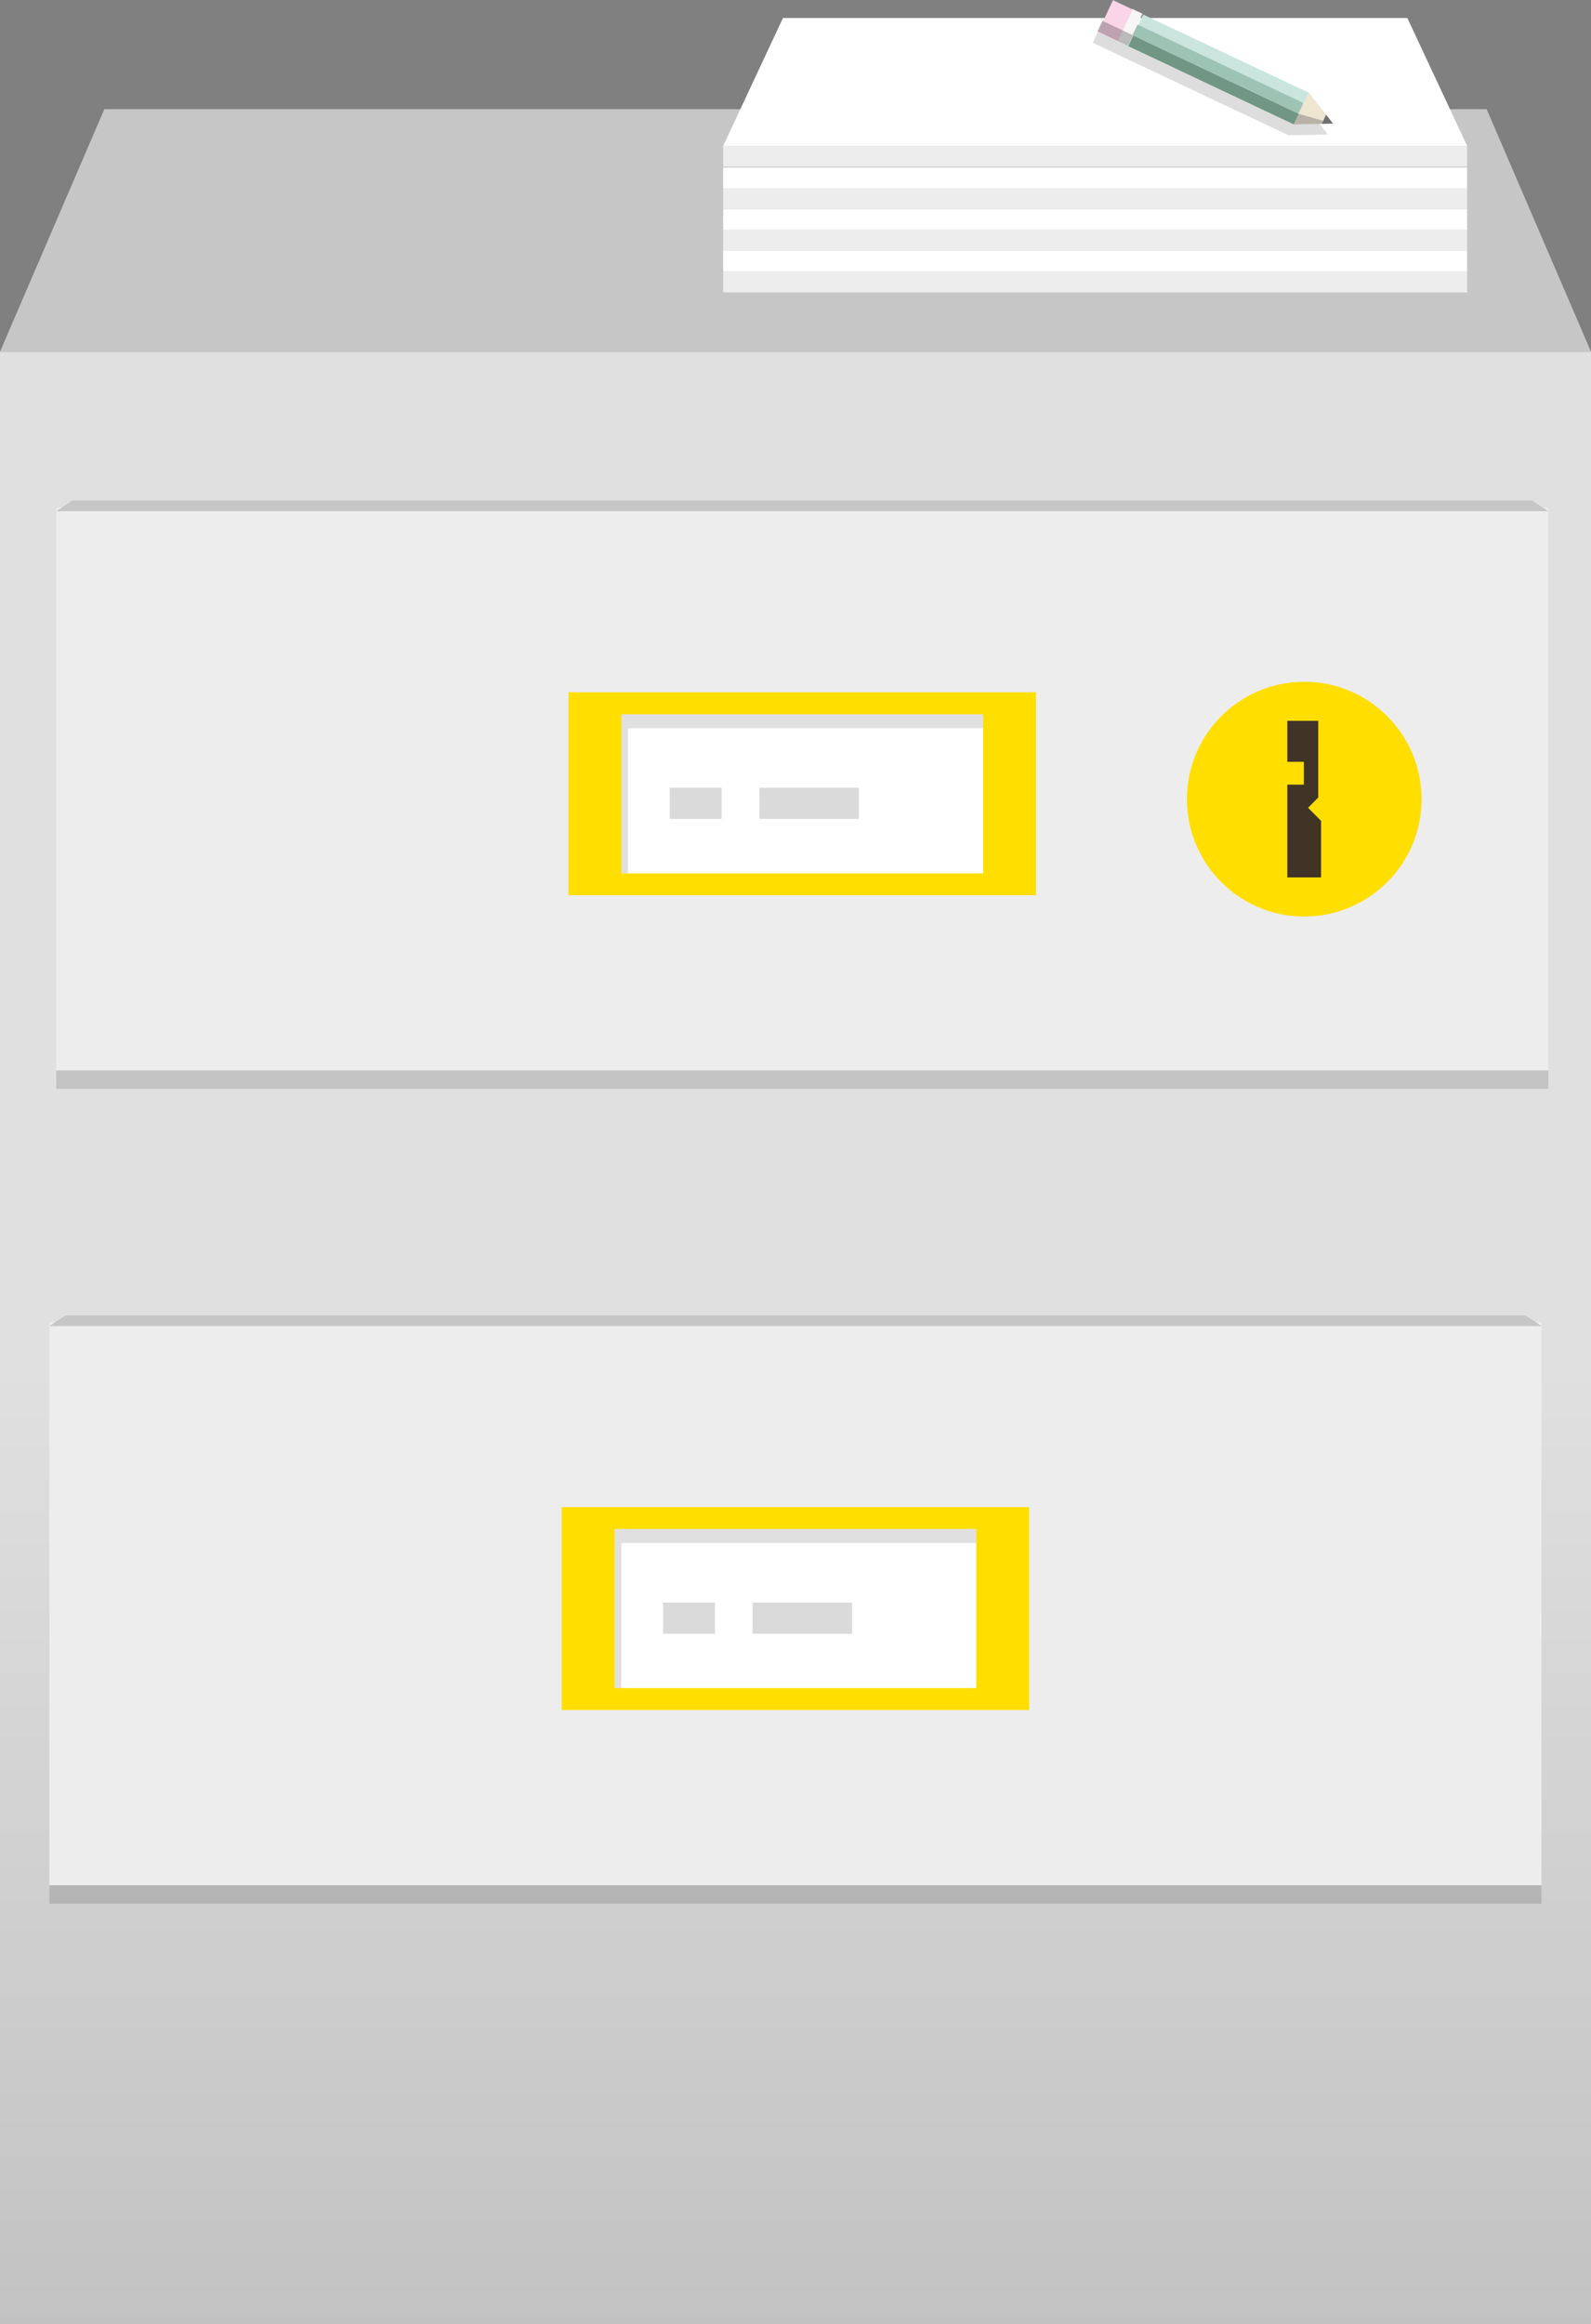 <svg id="Archiver" xmlns="http://www.w3.org/2000/svg" xmlns:xlink="http://www.w3.org/1999/xlink" viewBox="0 0 123.95 180.98"><rect x="0" y="0" width="123.95" height="180.98" fill="#808080" stroke="none"/><defs><style>.cls-1{fill:#c6c6c6;}.cls-2{fill:url(#linear-gradient);}.cls-3{fill:#ededed;}.cls-4{fill:#ffde00;}.cls-5{fill:#fff;}.cls-6{fill:#383432;}.cls-6,.cls-7{opacity:0.15;}.cls-17,.cls-7{fill:#1d1d1b;}.cls-8{fill:#dadada;}.cls-9{fill:#c9e5de;}.cls-10{fill:#9dc3b5;}.cls-11{fill:#729686;}.cls-12{fill:#eee6d0;}.cls-13,.cls-14{fill:#706f6f;}.cls-14{opacity:0.42;}.cls-15{fill:#f6f6f6;}.cls-16{fill:#f9d5e7;}.cls-17{opacity:0.27;}.cls-18{fill:#3f3426;}</style><linearGradient id="linear-gradient" x1="163.13" y1="351.19" x2="163.13" y2="617.9" gradientTransform="matrix(-1, 0, 0, 1, 225.11, -340.78)" gradientUnits="userSpaceOnUse"><stop offset="0.36" stop-color="#e0e0e0"/><stop offset="1" stop-color="#9c9c9c"/></linearGradient></defs><title>archive</title><polygon class="cls-1" points="0 27.39 123.95 27.39 115.82 8.5 8.13 8.5 0 27.39"/><rect class="cls-2" y="27.39" width="123.95" height="153.59"/><rect class="cls-3" x="3.85" y="102.97" width="116.24" height="43.83"/><polygon class="cls-1" points="118.84 102.43 5.11 102.43 3.85 103.26 120.1 103.26 118.84 102.43"/><rect class="cls-4" x="43.76" y="117.36" width="36.42" height="15.8"/><rect class="cls-5" x="47.88" y="119.06" width="28.18" height="12.39"/><polygon class="cls-6" points="76.06 120.15 76.06 119.06 47.88 119.06 47.88 131.45 48.4 131.45 48.4 120.15 76.06 120.15"/><rect class="cls-7" x="3.85" y="146.8" width="116.24" height="1.44"/><rect class="cls-8" x="51.66" y="124.79" width="4.04" height="2.43"/><rect class="cls-8" x="58.63" y="124.79" width="7.75" height="2.43"/><rect class="cls-3" x="4.38" y="39.52" width="116.24" height="43.83"/><polygon class="cls-1" points="119.37 38.98 5.64 38.98 4.38 39.81 120.62 39.81 119.37 38.98"/><rect class="cls-4" x="44.29" y="53.91" width="36.42" height="15.8"/><rect class="cls-5" x="48.41" y="55.62" width="28.18" height="12.39"/><polygon class="cls-6" points="76.59 56.71 76.59 55.62 48.41 55.62 48.41 68 48.93 68 48.93 56.71 76.59 56.71"/><rect class="cls-7" x="4.38" y="83.35" width="116.24" height="1.44"/><rect class="cls-8" x="52.18" y="61.34" width="4.04" height="2.43"/><rect class="cls-8" x="59.16" y="61.34" width="7.75" height="2.43"/><rect class="cls-5" x="56.34" y="13.05" width="57.96" height="1.62"/><rect class="cls-3" x="56.34" y="14.66" width="57.96" height="1.62"/><rect class="cls-5" x="56.34" y="16.29" width="57.96" height="1.62"/><rect class="cls-3" x="56.34" y="17.91" width="57.96" height="1.62"/><rect class="cls-5" x="56.34" y="19.53" width="57.96" height="1.62"/><rect class="cls-3" x="56.34" y="21.15" width="57.96" height="1.62"/><rect class="cls-3" x="56.34" y="11.36" width="57.96" height="1.62"/><polygon class="cls-5" points="109.64 1.4 61 1.4 56.34 11.36 114.3 11.36 109.64 1.4"/><polygon class="cls-7" points="103.45 10.47 102.91 9.78 102.91 9.78 101.57 8.07 100.98 9.3 101.18 8.89 101.57 8.07 88.65 1.97 88.27 2.79 87.88 3.62 87.87 3.62 88.65 1.97 87.83 1.58 86.29 0.85 85.13 3.33 86.66 4.05 86.87 4.15 87.48 4.44 100.4 10.54 102.58 10.49 102.58 10.49 103.45 10.47"/><rect class="cls-9" x="1139.93" y="338.22" width="0.91" height="14.28" transform="translate(-703.64 888.56) rotate(-64.74)"/><rect class="cls-10" x="1139.54" y="339.04" width="0.91" height="14.28" transform="translate(-705.12 888.22) rotate(-64.71)"/><rect class="cls-11" x="1139.15" y="339.87" width="0.91" height="14.28" transform="translate(-706.2 888.23) rotate(-64.7)"/><polygon class="cls-12" points="101.97 7.22 103.85 9.62 100.8 9.69 101.97 7.22"/><polygon class="cls-13" points="103.31 8.93 102.98 9.64 103.85 9.62 103.31 8.93"/><polygon class="cls-14" points="101.19 8.87 103.85 9.62 100.8 9.69 101.19 8.87"/><rect class="cls-15" x="1131.76" y="342.48" width="2.74" height="0.91" transform="translate(-706.13 880.14) rotate(-64.71)"/><rect class="cls-16" x="1130.58" y="341.53" width="2.74" height="1.7" transform="translate(-706.09 878.95) rotate(-64.72)"/><rect class="cls-17" x="1131.52" y="342.1" width="0.91" height="2.61" transform="translate(-707.2 879.37) rotate(-64.71)"/><circle class="cls-4" cx="101.61" cy="62.23" r="9.14"/><polygon class="cls-18" points="100.29 56.13 102.7 56.13 102.7 62.1 101.91 62.9 102.92 63.92 102.92 68.32 100.29 68.32 100.29 61.1 101.58 61.1 101.58 59.32 100.29 59.32 100.29 56.13"/></svg>